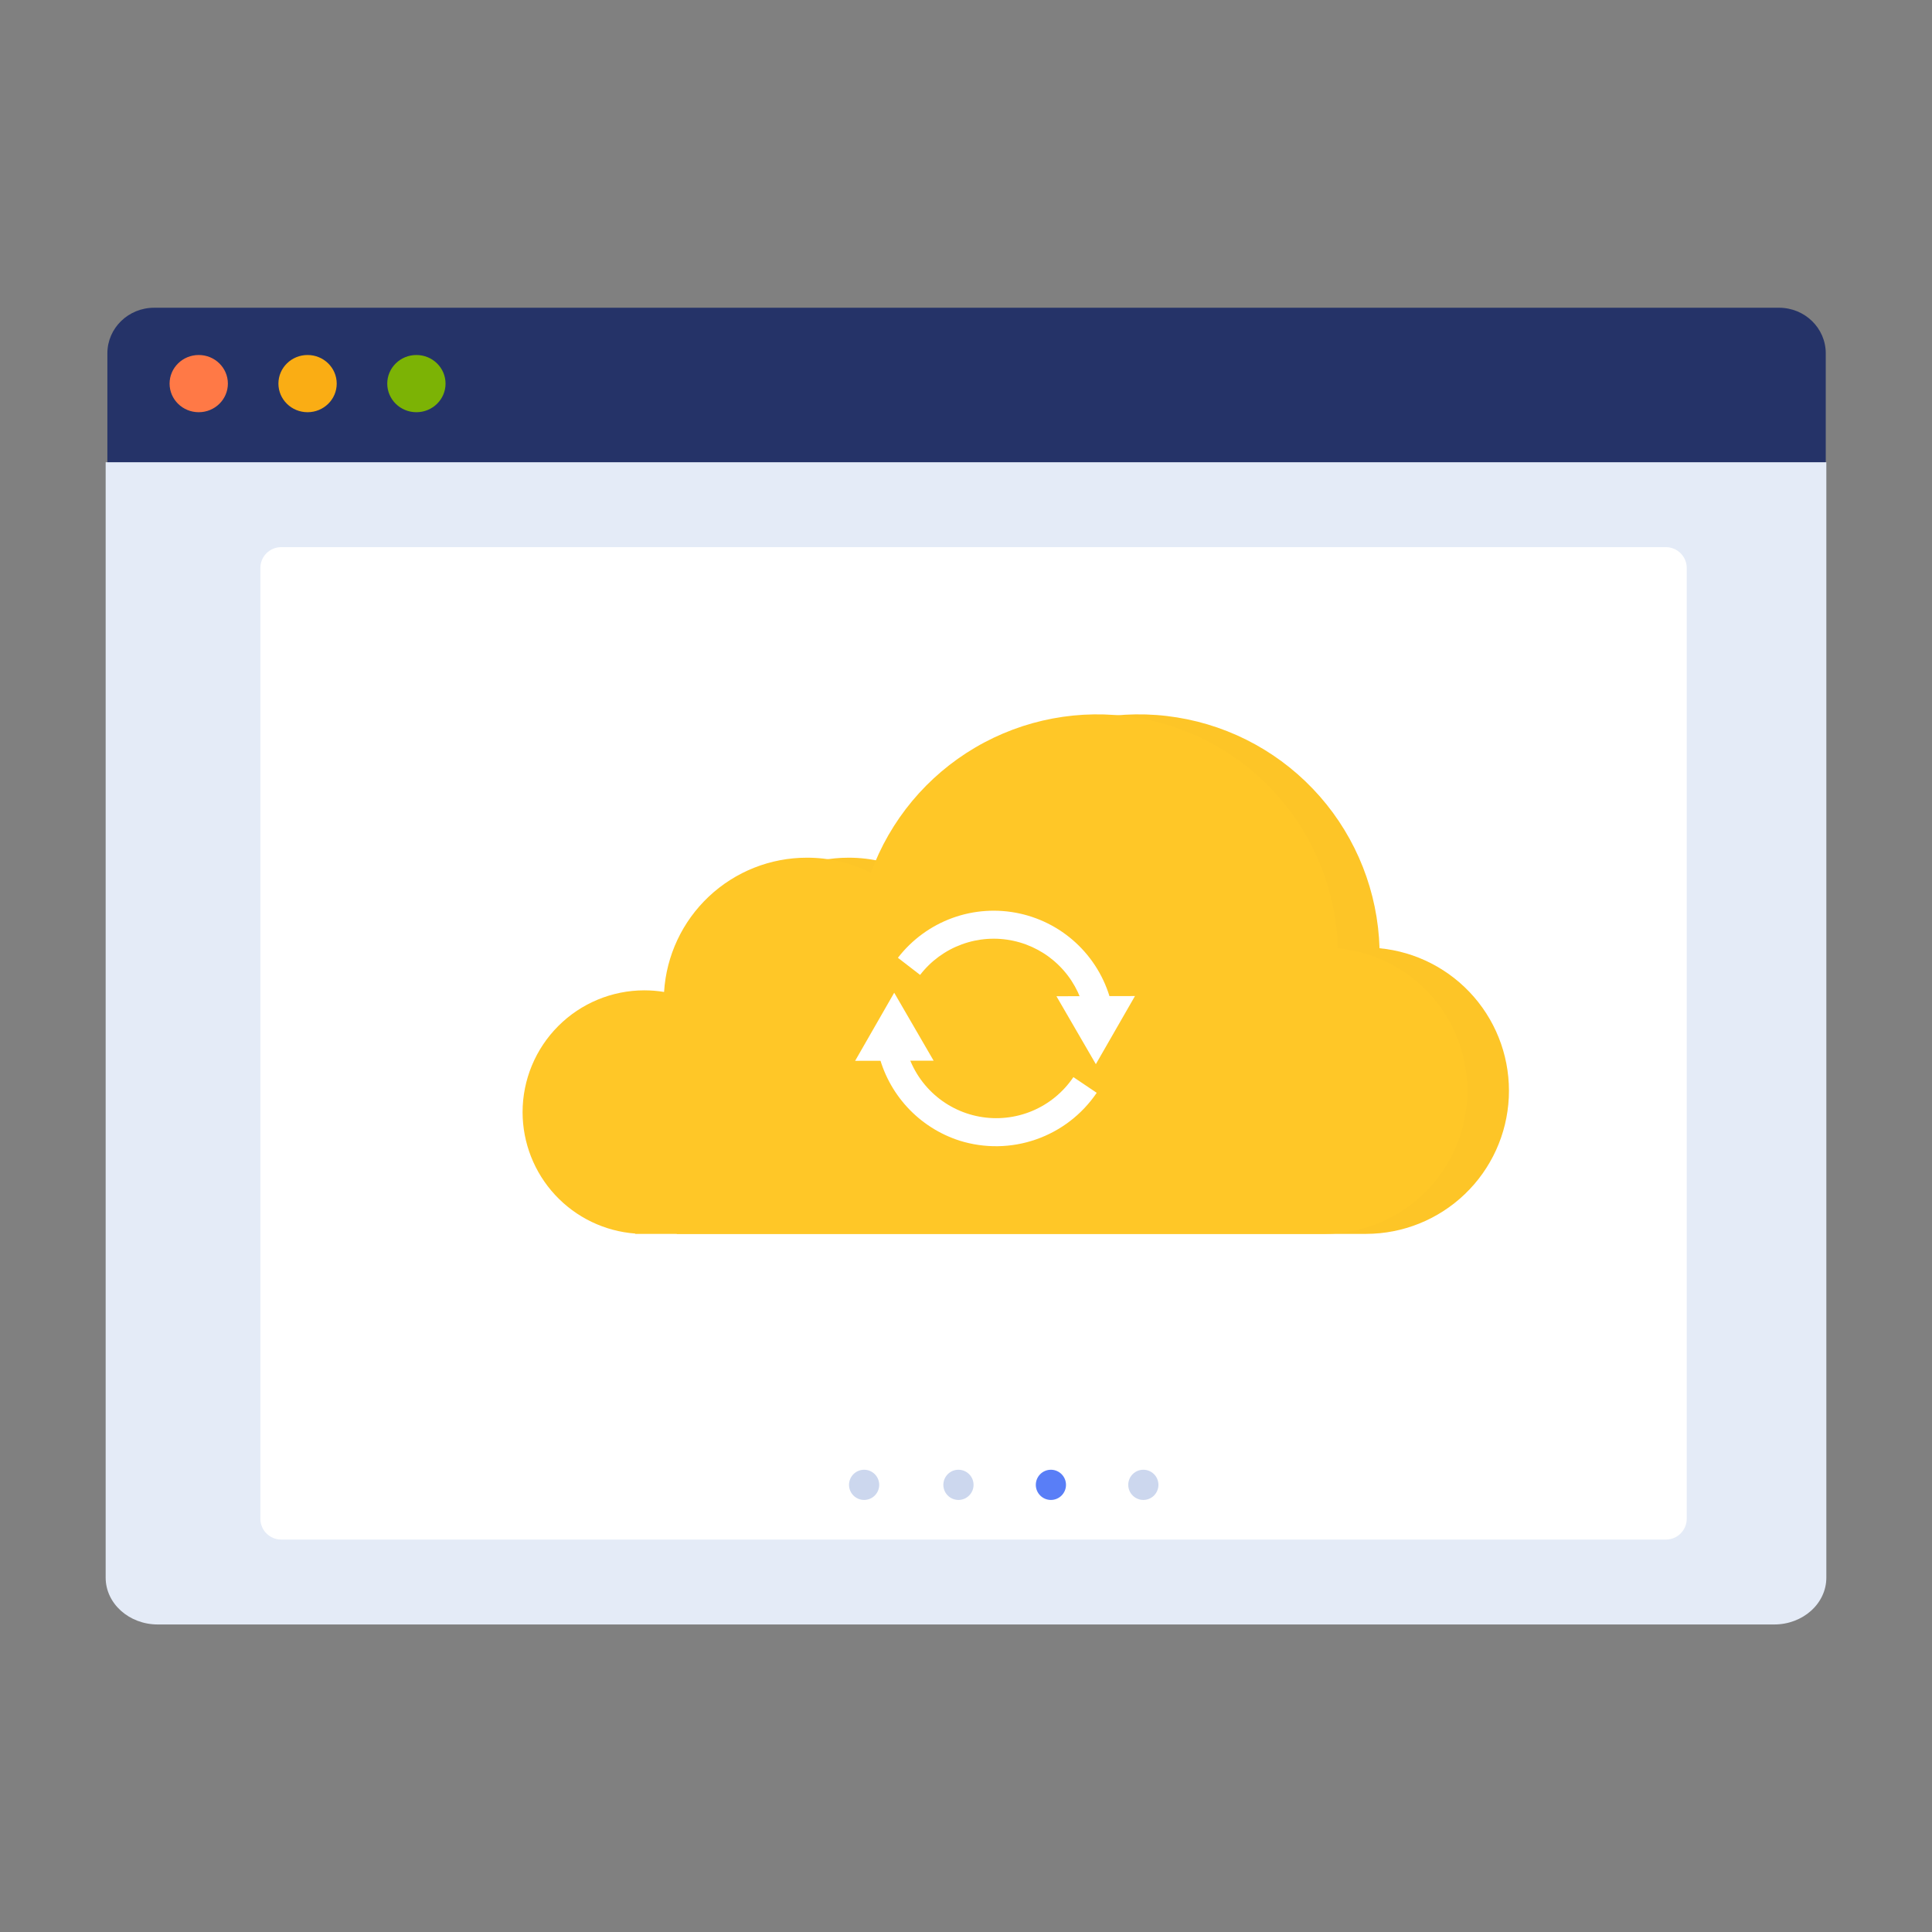<svg width="119" height="119" viewBox="0 0 119 119" fill="none" xmlns="http://www.w3.org/2000/svg">
<rect x="0" y="0" width="119" height="119" fill="#808080" stroke="none"/>
<path fill-rule="evenodd" clip-rule="evenodd" d="M112.456 28.909H6.614V21.762C6.614 20.212 7.903 18.955 9.493 18.955H109.578C111.168 18.955 112.456 20.212 112.456 21.762V28.909Z" fill="#253368"/>
<path fill-rule="evenodd" clip-rule="evenodd" d="M14.036 23.628C14.036 24.601 13.232 25.39 12.24 25.39C11.249 25.39 10.445 24.601 10.445 23.628C10.445 22.655 11.249 21.866 12.24 21.866C13.232 21.866 14.036 22.655 14.036 23.628Z" fill="#FF7946"/>
<path fill-rule="evenodd" clip-rule="evenodd" d="M20.74 23.628C20.74 24.601 19.936 25.39 18.944 25.39C17.953 25.39 17.149 24.601 17.149 23.628C17.149 22.655 17.953 21.866 18.944 21.866C19.936 21.866 20.74 22.655 20.74 23.628Z" fill="#FAAD14"/>
<path fill-rule="evenodd" clip-rule="evenodd" d="M27.443 23.628C27.443 24.601 26.64 25.39 25.648 25.39C24.657 25.39 23.853 24.601 23.853 23.628C23.853 22.655 24.657 21.866 25.648 21.866C26.64 21.866 27.443 22.655 27.443 23.628Z" fill="#7CB305"/>
<path fill-rule="evenodd" clip-rule="evenodd" d="M9.718 100.058C7.945 100.058 6.508 98.766 6.508 97.172V28.472H112.492V97.172C112.492 98.766 111.055 100.058 109.282 100.058H9.718Z" fill="#E4EBF7"/>
<path d="M102.609 33.701H17.32C16.612 33.701 16.037 34.276 16.037 34.984V93.545C16.037 94.254 16.612 94.828 17.32 94.828H102.609C103.318 94.828 103.893 94.254 103.893 93.545V34.984C103.893 34.276 103.318 33.701 102.609 33.701Z" fill="white"/>
<path fill-rule="evenodd" clip-rule="evenodd" d="M54.154 91.458C54.154 91.971 53.738 92.388 53.225 92.388C52.711 92.388 52.295 91.971 52.295 91.458C52.295 90.945 52.711 90.528 53.225 90.528C53.738 90.528 54.154 90.945 54.154 91.458Z" fill="#CCD7EE"/>
<path fill-rule="evenodd" clip-rule="evenodd" d="M59.965 91.458C59.965 91.971 59.549 92.388 59.035 92.388C58.522 92.388 58.105 91.971 58.105 91.458C58.105 90.945 58.522 90.528 59.035 90.528C59.549 90.528 59.965 90.945 59.965 91.458Z" fill="#CCD7EE"/>
<path fill-rule="evenodd" clip-rule="evenodd" d="M65.659 91.458C65.659 91.971 65.243 92.388 64.73 92.388C64.216 92.388 63.8 91.971 63.8 91.458C63.8 90.945 64.216 90.528 64.73 90.528C65.243 90.528 65.659 90.945 65.659 91.458Z" fill="#597EF7"/>
<path fill-rule="evenodd" clip-rule="evenodd" d="M71.353 91.458C71.353 91.971 70.937 92.388 70.424 92.388C69.91 92.388 69.494 91.971 69.494 91.458C69.494 90.945 69.91 90.528 70.424 90.528C70.937 90.528 71.353 90.945 71.353 91.458Z" fill="#CCD7EE"/>
<path d="M34.757 68.501C34.759 70.393 35.474 72.215 36.761 73.602C38.047 74.988 39.809 75.838 41.695 75.98V76H84.147C86.41 75.996 88.585 75.121 90.22 73.556C91.856 71.992 92.828 69.857 92.933 67.595C93.039 65.333 92.271 63.117 90.789 61.407C89.306 59.696 87.223 58.621 84.971 58.406C84.868 54.955 83.568 51.648 81.293 49.054C79.017 46.459 75.91 44.739 72.504 44.19C69.099 43.64 65.608 44.295 62.633 46.042C59.658 47.789 57.385 50.519 56.203 53.762C54.982 53.145 53.633 52.826 52.264 52.829C50.022 52.829 47.864 53.684 46.23 55.221C44.596 56.758 43.609 58.86 43.47 61.099C43.067 61.032 42.66 60.999 42.252 60.999C40.264 61.001 38.359 61.792 36.954 63.199C35.548 64.605 34.758 66.512 34.757 68.501Z" fill="#FFC727"/>
<g opacity="0.1">
<path opacity="0.1" d="M34.757 68.501C34.759 70.393 35.474 72.215 36.761 73.602C38.047 74.988 39.809 75.838 41.695 75.98V76H84.147C86.41 75.996 88.585 75.121 90.22 73.556C91.856 71.992 92.828 69.857 92.933 67.595C93.039 65.333 92.271 63.117 90.789 61.407C89.306 59.696 87.223 58.621 84.971 58.406C84.868 54.955 83.568 51.648 81.293 49.054C79.017 46.459 75.91 44.739 72.504 44.19C69.099 43.64 65.608 44.295 62.633 46.042C59.658 47.789 57.385 50.519 56.203 53.762C54.982 53.145 53.633 52.826 52.264 52.829C50.022 52.829 47.864 53.684 46.23 55.221C44.596 56.758 43.609 58.86 43.47 61.099C43.067 61.032 42.66 60.999 42.252 60.999C40.264 61.001 38.359 61.792 36.954 63.199C35.548 64.605 34.758 66.512 34.757 68.501Z" fill="black"/>
</g>
<path d="M32.188 68.501C32.19 70.393 32.905 72.215 34.192 73.602C35.478 74.988 37.24 75.838 39.126 75.98V76H81.575C83.839 75.999 86.015 75.126 87.653 73.562C89.29 71.998 90.264 69.863 90.371 67.6C90.478 65.338 89.711 63.12 88.228 61.408C86.746 59.697 84.662 58.621 82.408 58.406C82.306 54.955 81.006 51.648 78.731 49.054C76.455 46.459 73.348 44.739 69.942 44.19C66.537 43.64 63.046 44.295 60.071 46.042C57.096 47.789 54.822 50.519 53.641 53.762C52.42 53.145 51.071 52.825 49.702 52.829C47.459 52.827 45.299 53.681 43.664 55.218C42.028 56.755 41.041 58.859 40.903 61.099C40.5 61.032 40.093 60.999 39.684 60.999C37.697 61.001 35.791 61.791 34.386 63.198C32.98 64.604 32.19 66.511 32.188 68.501Z" fill="#FFC727"/>
<path d="M56.678 60.052L55.307 58.994C56.17 57.877 57.332 57.027 58.658 56.544C59.984 56.061 61.42 55.965 62.8 56.266C64.178 56.567 65.444 57.253 66.448 58.245C67.453 59.237 68.156 60.494 68.475 61.87L66.788 62.262C66.544 61.204 66.005 60.237 65.233 59.474C64.462 58.71 63.489 58.182 62.429 57.95C61.368 57.719 60.264 57.793 59.245 58.166C58.225 58.538 57.332 59.192 56.67 60.052H56.678Z" fill="white"/>
<path d="M65.071 61.363L67.498 65.546L69.907 61.351L65.071 61.363Z" fill="white"/>
<g opacity="0.2">
<path opacity="0.2" d="M56.678 60.052L55.307 58.994C56.17 57.877 57.332 57.027 58.658 56.544C59.984 56.061 61.42 55.965 62.8 56.266C64.178 56.567 65.444 57.253 66.448 58.245C67.453 59.237 68.156 60.494 68.475 61.87L66.788 62.262C66.544 61.204 66.005 60.237 65.233 59.474C64.462 58.71 63.489 58.182 62.429 57.95C61.368 57.719 60.264 57.793 59.245 58.166C58.225 58.538 57.332 59.192 56.67 60.052H56.678Z" fill="white"/>
<path opacity="0.2" d="M65.071 61.363L67.498 65.546L69.907 61.351L65.071 61.363Z" fill="white"/>
</g>
<path d="M59.104 70.257C57.87 69.86 56.76 69.151 55.882 68.197C55.004 67.244 54.387 66.079 54.093 64.816L55.78 64.425C56.03 65.515 56.593 66.507 57.399 67.28C58.206 68.053 59.22 68.574 60.318 68.777C61.416 68.981 62.55 68.859 63.58 68.427C64.609 67.995 65.491 67.271 66.115 66.344L67.551 67.311C66.646 68.645 65.336 69.652 63.814 70.182C62.293 70.713 60.641 70.739 59.104 70.257Z" fill="white"/>
<path d="M57.505 65.331L55.078 61.146L52.671 65.341L57.505 65.331Z" fill="white"/>
</svg>
